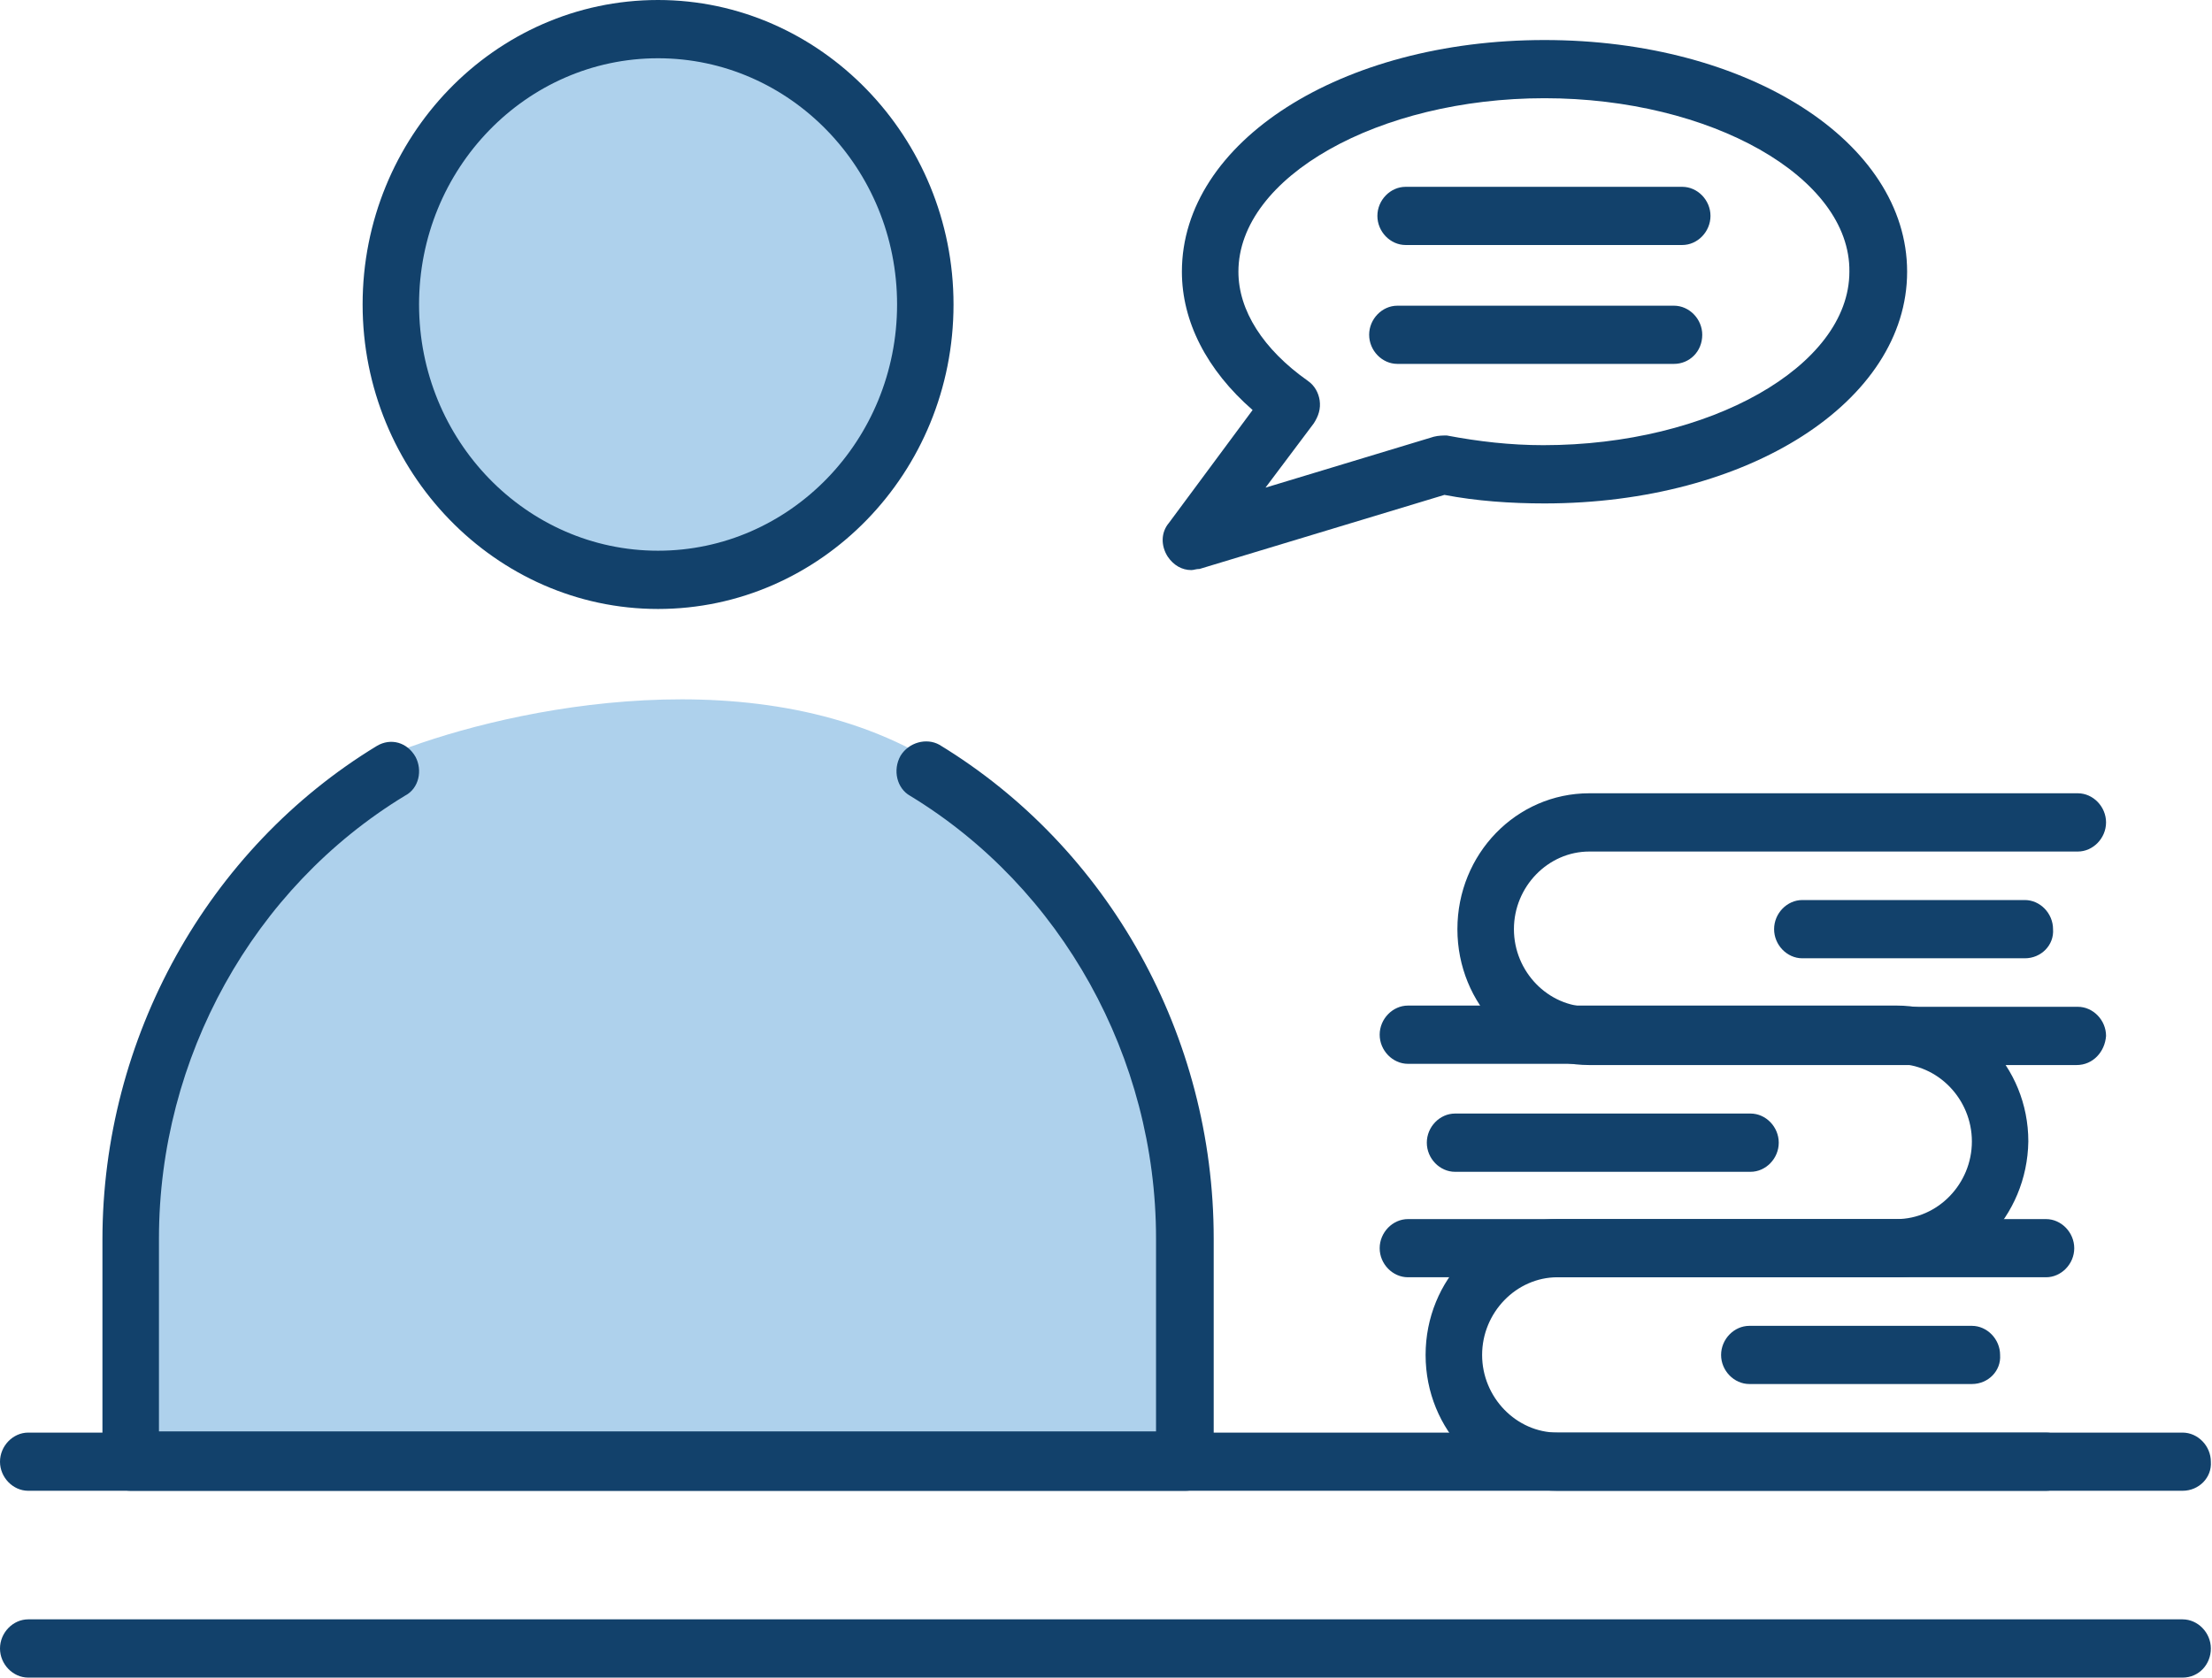 <svg width="29" height="22" viewBox="0 0 29 22" fill="none" xmlns="http://www.w3.org/2000/svg">
<path d="M13.694 11.275L12.083 9.9C9.72 8.58 6.444 9.35 5.102 9.9L3.222 11.275L1.611 15.95V18.975H15.306V14.025L13.694 11.275Z" fill="#AED1EC"/>
<path d="M15.542 19.55H1.713C1.512 19.55 1.343 19.375 1.343 19.168V16.257C1.343 13.617 2.716 11.135 4.939 9.783C5.124 9.672 5.34 9.735 5.448 9.926C5.541 10.101 5.494 10.34 5.309 10.435C3.318 11.644 2.084 13.871 2.084 16.241V18.771H15.156V16.241C15.156 13.871 13.921 11.644 11.93 10.435C11.761 10.34 11.699 10.101 11.807 9.91C11.915 9.735 12.146 9.672 12.316 9.767C14.539 11.119 15.912 13.585 15.912 16.241V19.152C15.912 19.375 15.742 19.55 15.542 19.55Z" fill="#12416B"/>
<path d="M9.667 0.55L8.324 0.275L6.713 0.825L5.102 2.75V4.4L6.444 7.15L9.13 7.7L11.009 6.6L12.083 4.95L11.815 3.025L11.278 1.65L9.667 0.55Z" fill="#AED1EC"/>
<path d="M8.627 7.986C6.498 7.986 4.754 6.188 4.754 3.993C4.754 1.798 6.482 0 8.627 0C10.757 0 12.501 1.798 12.501 3.993C12.501 6.204 10.757 7.986 8.627 7.986ZM8.627 0.764C6.899 0.764 5.494 2.211 5.494 3.993C5.494 5.774 6.899 7.222 8.627 7.222C10.356 7.222 11.761 5.774 11.761 3.993C11.761 2.211 10.356 0.764 8.627 0.764Z" fill="#12416B"/>
<path d="M28.614 19.55H0.37C0.17 19.55 0 19.375 0 19.169C0 18.962 0.17 18.787 0.37 18.787H28.614C28.815 18.787 28.985 18.962 28.985 19.169C29 19.375 28.83 19.55 28.614 19.55Z" fill="#12416B"/>
<path d="M28.614 22H0.37C0.17 22 0 21.825 0 21.618C0 21.411 0.17 21.236 0.37 21.236H28.614C28.815 21.236 28.985 21.411 28.985 21.618C28.985 21.825 28.83 22 28.614 22Z" fill="#12416B"/>
<path d="M26.824 19.55H20.419C19.462 19.55 18.69 18.755 18.69 17.769C18.69 16.782 19.462 15.987 20.419 15.987H26.824C27.024 15.987 27.194 16.162 27.194 16.369C27.194 16.576 27.024 16.75 26.824 16.75H20.419C19.879 16.75 19.431 17.212 19.431 17.769C19.431 18.325 19.879 18.787 20.419 18.787H26.824C27.024 18.787 27.194 18.962 27.194 19.168C27.194 19.375 27.024 19.55 26.824 19.55Z" fill="#12416B"/>
<path d="M27.225 13.967H20.836C19.879 13.967 19.107 13.171 19.107 12.185C19.107 11.199 19.879 10.403 20.836 10.403H27.241C27.441 10.403 27.611 10.578 27.611 10.785C27.611 10.992 27.441 11.167 27.241 11.167H20.836C20.295 11.167 19.848 11.628 19.848 12.185C19.848 12.742 20.295 13.203 20.836 13.203H27.241C27.441 13.203 27.611 13.378 27.611 13.585C27.596 13.792 27.441 13.967 27.225 13.967Z" fill="#12416B"/>
<path d="M24.864 16.75H18.459C18.258 16.75 18.088 16.576 18.088 16.369C18.088 16.162 18.258 15.987 18.459 15.987H24.864C25.404 15.987 25.852 15.526 25.852 14.969C25.852 14.412 25.404 13.951 24.864 13.951H18.459C18.258 13.951 18.088 13.776 18.088 13.569C18.088 13.362 18.258 13.187 18.459 13.187H24.864C25.821 13.187 26.592 13.983 26.592 14.969C26.577 15.955 25.805 16.75 24.864 16.75Z" fill="#12416B"/>
<path d="M22.95 15.367H19.076C18.875 15.367 18.706 15.192 18.706 14.985C18.706 14.778 18.875 14.603 19.076 14.603H22.95C23.151 14.603 23.32 14.778 23.32 14.985C23.32 15.192 23.151 15.367 22.95 15.367Z" fill="#12416B"/>
<path d="M26.546 12.567H23.629C23.428 12.567 23.259 12.392 23.259 12.185C23.259 11.978 23.428 11.803 23.629 11.803H26.546C26.747 11.803 26.916 11.978 26.916 12.185C26.932 12.392 26.762 12.567 26.546 12.567Z" fill="#12416B"/>
<path d="M25.852 18.15H22.935C22.734 18.15 22.564 17.975 22.564 17.769C22.564 17.562 22.734 17.387 22.935 17.387H25.852C26.052 17.387 26.222 17.562 26.222 17.769C26.237 17.975 26.068 18.15 25.852 18.15Z" fill="#12416B"/>
<path d="M15.619 7.476C15.495 7.476 15.387 7.413 15.31 7.301C15.218 7.158 15.218 6.983 15.326 6.856L16.422 5.377C15.82 4.852 15.495 4.215 15.495 3.563C15.495 1.861 17.579 0.525 20.249 0.525C22.919 0.525 25.003 1.861 25.003 3.563C25.003 5.265 22.919 6.602 20.249 6.602C19.802 6.602 19.354 6.57 18.937 6.49L15.727 7.461C15.681 7.461 15.65 7.476 15.619 7.476ZM20.249 1.288C18.073 1.288 16.236 2.322 16.236 3.563C16.236 4.072 16.56 4.581 17.147 4.995C17.239 5.059 17.286 5.154 17.301 5.249C17.317 5.361 17.286 5.456 17.224 5.552L16.591 6.395L18.798 5.727C18.86 5.711 18.922 5.711 18.968 5.711C19.385 5.79 19.802 5.838 20.234 5.838C22.41 5.838 24.246 4.804 24.246 3.563C24.262 2.322 22.425 1.288 20.249 1.288Z" fill="#12416B"/>
<path d="M22.055 3.213H18.428C18.227 3.213 18.058 3.038 18.058 2.831C18.058 2.625 18.227 2.45 18.428 2.45H22.055C22.256 2.45 22.425 2.625 22.425 2.831C22.425 3.038 22.256 3.213 22.055 3.213Z" fill="#12416B"/>
<path d="M21.947 4.772H18.32C18.119 4.772 17.95 4.597 17.95 4.39C17.95 4.184 18.119 4.009 18.32 4.009H21.947C22.147 4.009 22.317 4.184 22.317 4.39C22.317 4.613 22.147 4.772 21.947 4.772Z" fill="#12416B"/>
</svg>
